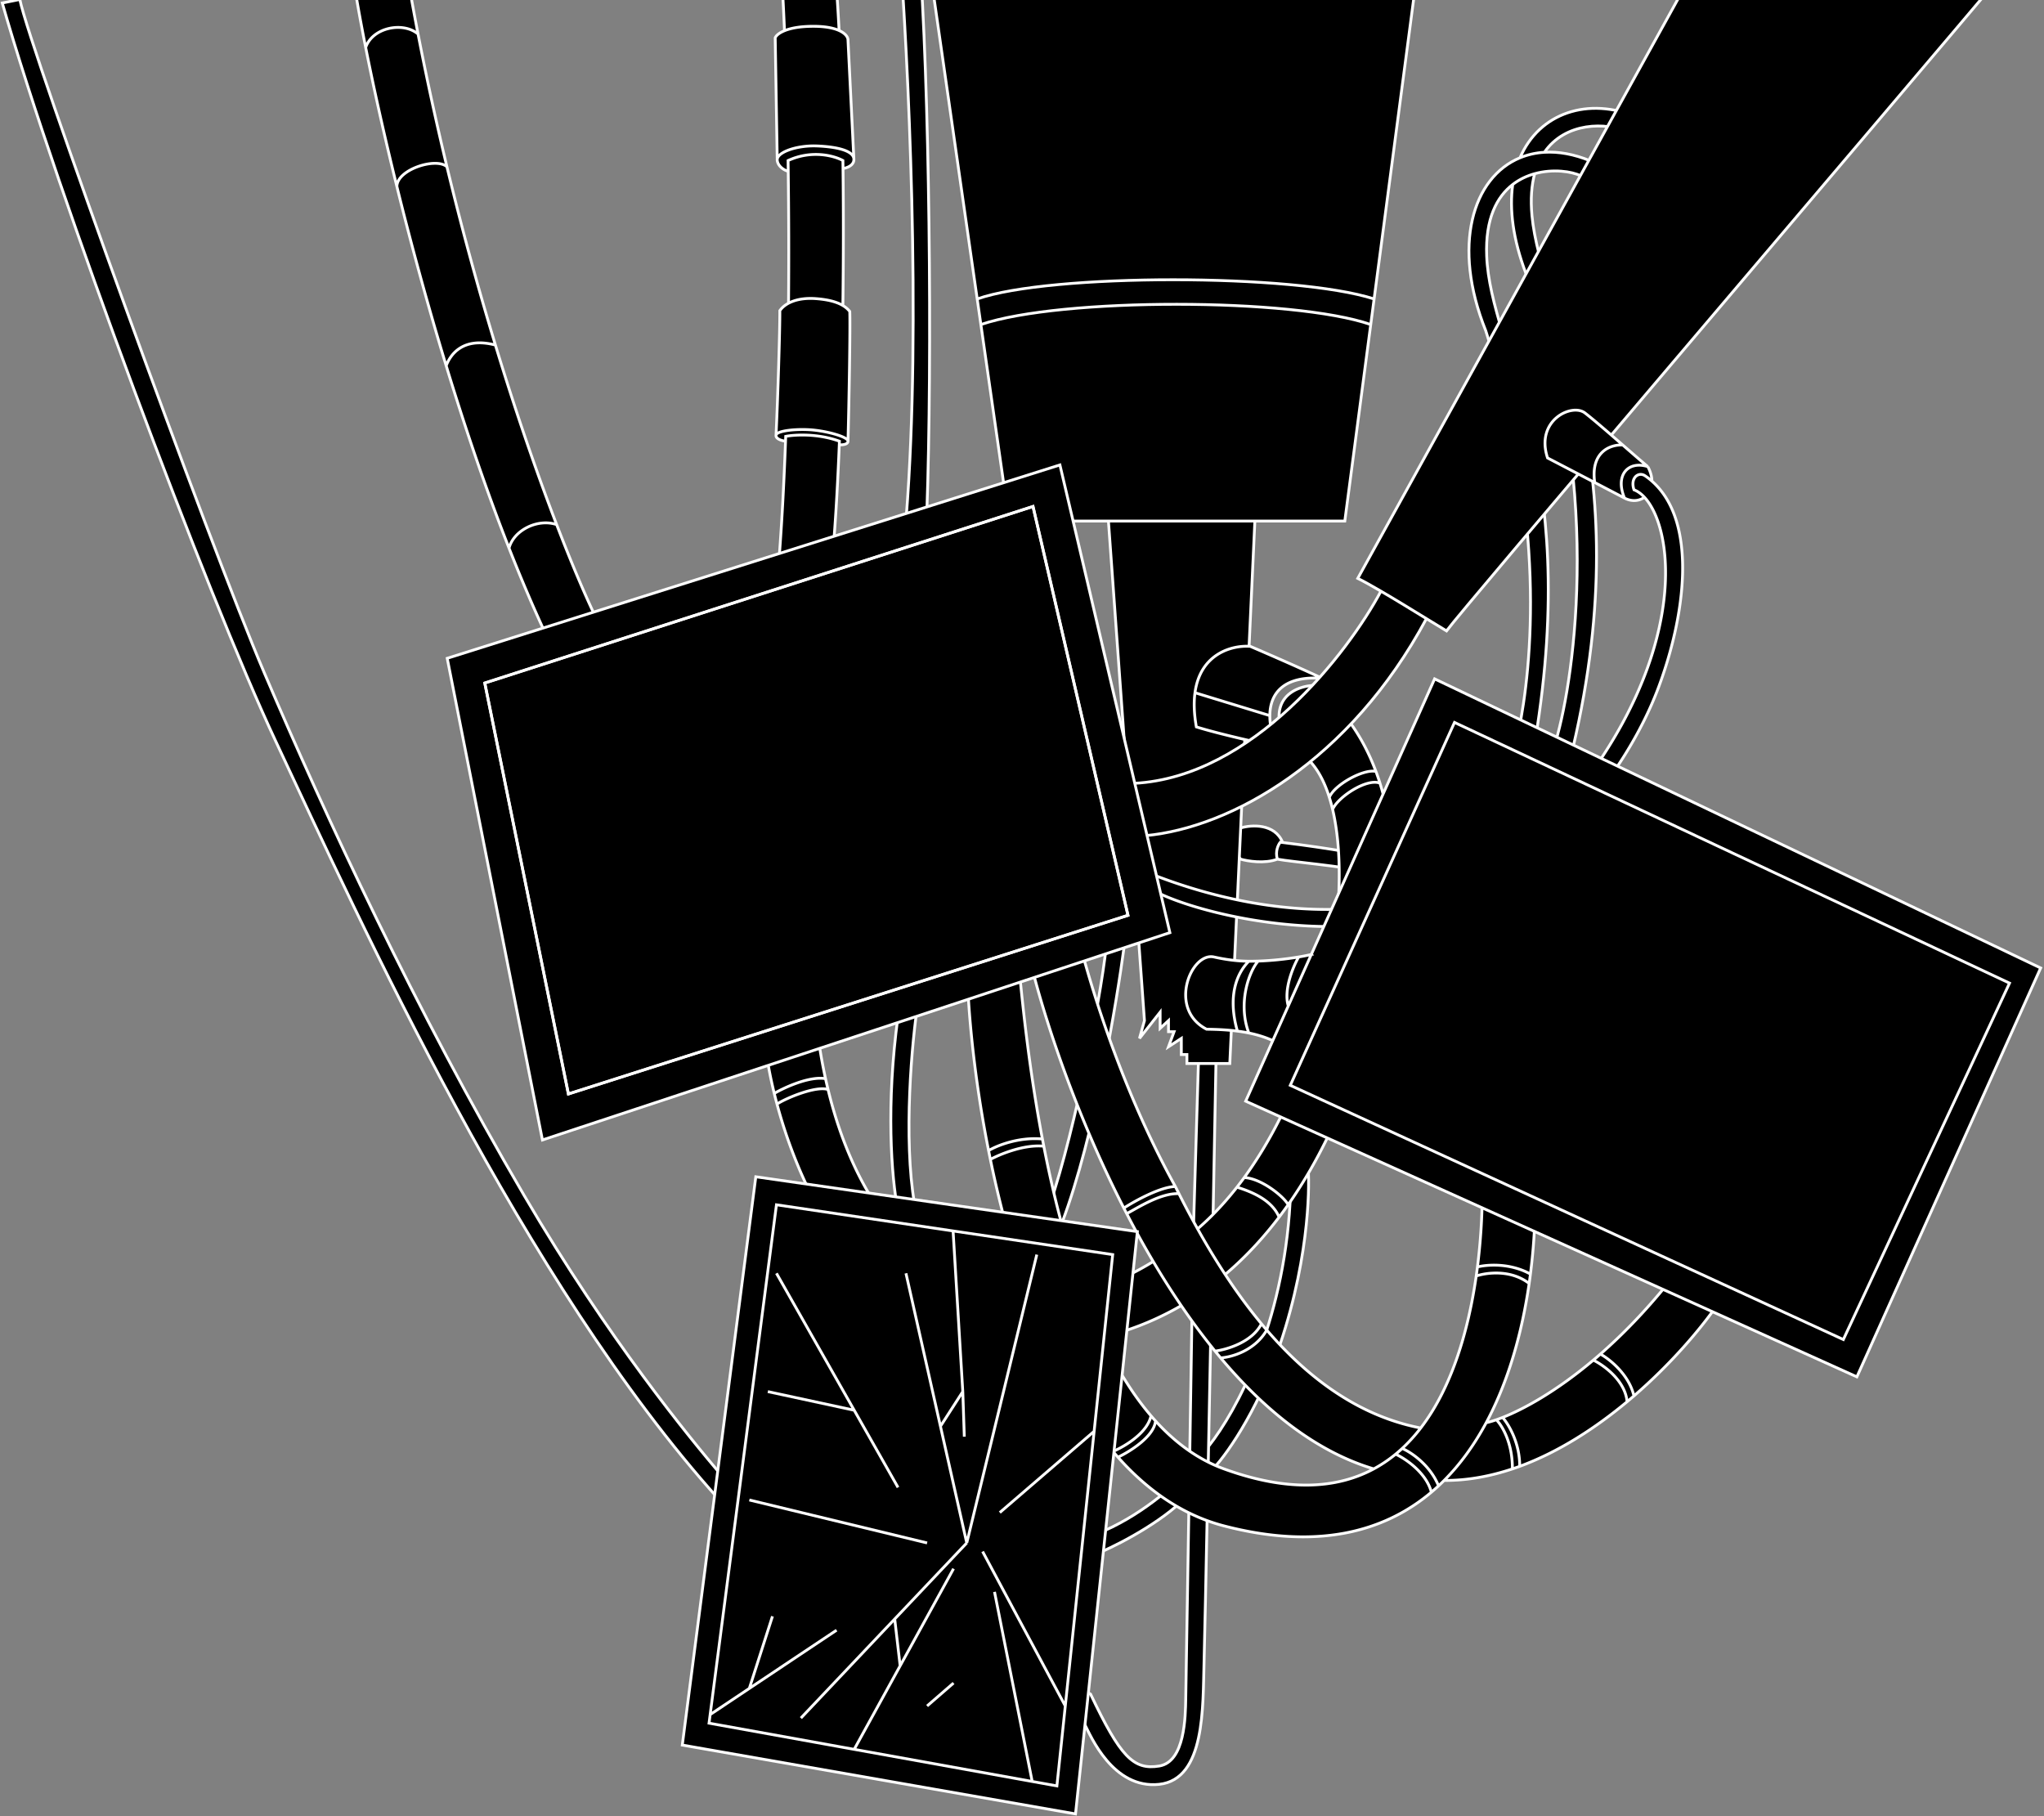 <svg width="726" height="645" viewBox="0 0 726 645" fill="none" xmlns="http://www.w3.org/2000/svg"><rect x="0" y="0" width="726" height="645" fill="#808080" stroke="none"/><path d="M528.049 90.903c1.33 33.605 33.7 72.332 17.211 172.107-3.496 3.496-5.561-.386-6.02-2.611 5.092-24.342 9.988-76.174-11.522-142.934-12.122-30.212-4.638-54.477 12.17-61.427 6.824-15.943 24.183-21.791 41.865-14.39 1.402 4.22-1.752 5.274-3.505 5.274-7.674-3.613-22.25-3.64-29.708 7.162 5.01-.303 10.527.656 16.378 3.07 1.403 4.219-1.752 5.274-3.504 5.274-3.168-1.552-9.798-2.538-16.322-.734-1.099 4.052-1.507 8.963-.963 14.867 3.132 34.025 38.758 86.143 14.557 189.06-3.496 3.496-5.561-.386-6.02-2.611 6.66-22.744 16.991-93.066-10.676-165.876-4.66-12.262-5.916-22.893-4.69-31.61-5.623 4.338-9.775 12.131-9.251 25.38m-39.107 219.181c-14.362-2.756-29.739-3.917-35.251-4.932-4.501 1.707-10.552.711-13.015 0-1.776-1.637-4.262-6.148 0-11.097 3.808-1.133 12.121-1.687 14.905 5.173 16.736 2.018 31.584 4.779 36.988 5.924-.629.677-2.234 2.611-3.627 4.932M324.85 427.704c-4.061-23.239-1.014-58.003 1.336-72.48-.658-.564-3.207-1.354-6.366 0-5.03 31.52-3.641 58.635-1.293 72.48 19.742 18.895 51.393 7.897 58.726 6.486 11.651-31.004 19.457-78.778 22.09-98.426-.376-1.128-2.764-2.707-6.374 0-2.201 20.752-12.836 73.592-21.759 96.649-13.255 3.103-40.268 6.572-46.36-4.709m98.962 11.489 1.846-61.611h6.232c-.65 35.373-1.715 90.618-2.619 136.102 10.07-12.716 26.502-43.418 28.94-86.417 0-29.1 5.915-20.202 6.478-11.397.374 5.853.49 33.892-12.307 68.042-7.716 20.59-19.076 36.205-23.303 39.421-.694 34.705-1.261 61.988-1.419 67.236-.466 15.46.525 41.369-15.919 43.163s-24.392-17.279-26.425-21.225c-2.032-3.946-2.929-14.051 2.033-10.822 10.583 22.241 15.21 27.061 24.392 25.55 9.011-1.483 9.291-17.069 9.408-23.582l.007-.362c.05-2.724.593-35.294 1.206-72.928-6.883 8.392-23.201 17.406-31.408 20.872-1.029-.605-2.721-3.171-1.268-6.513 14.778-5.81 27.564-16.977 32.818-23.087.477-29.345.976-60.551 1.308-82.442M321.88 183.675c5.461-68.696.592-164.218-2.42-203.523h6.827c3.968 49.543 4.839 148.241 2.923 201.367-1.056 1.056-5.359 2.719-7.33 2.156M.81 1.064 7.034-.191c3.677 17.989 67.395 193.67 86.816 239.103 22.006 51.479 53.604 119.594 92.275 185.6 30.259 51.647 59.183 86.516 69.836 99.111 1.28 2.105 2.932 6.81-.705 8.794-69.131-76.822-126.777-203.991-157.438-269.407C73.653 211.452 20.405 69.52.81 1.064" fill="#000"/><path d="M548.54 54.084c7.458-10.802 22.034-10.775 29.708-7.162 1.753 0 4.907-1.054 3.505-5.274-17.682-7.401-35.041-1.553-41.865 14.39m8.652-1.954c5.01-.303 10.527.656 16.378 3.07 1.403 4.219-1.752 5.274-3.504 5.274-3.168-1.552-9.798-2.538-16.322-.734m3.448-7.61c-3.091.186-5.988.853-8.652 1.954m0 0c-16.808 6.95-24.292 31.215-12.17 61.427 21.51 66.76 16.614 118.592 11.522 142.934.459 2.225 2.524 6.107 6.02 2.611 16.489-99.775-15.881-138.502-17.211-172.107-.524-13.248 3.628-21.04 9.251-25.378m7.792-3.83c-1.099 4.051-1.507 8.962-.963 14.866 3.132 34.025 38.758 86.143 14.557 189.06-3.496 3.496-5.561-.386-6.02-2.611 6.66-22.744 16.991-93.066-10.676-165.876-4.66-12.262-5.916-22.893-4.69-31.61m7.792-3.83c-2.7.747-5.381 1.971-7.792 3.83m-83.609 239.629c-.834-2.785.347-5.178 1.041-6.026l.849.102m-1.89 5.924c5.512 1.015 20.889 2.176 35.251 4.932 1.393-2.321 2.998-4.255 3.627-4.932-5.404-1.145-20.252-3.906-36.988-5.924m-1.89 5.924c-4.501 1.707-10.552.711-13.015 0-1.776-1.637-4.262-6.148 0-11.097 3.808-1.133 12.121-1.687 14.905 5.173m-33.077 222.406c.477-29.345.976-60.551 1.308-82.442l1.846-61.611h6.232c-.651 35.373-1.715 90.618-2.619 136.102m-6.767 7.951c-5.254 6.11-18.04 17.276-32.818 23.087-1.453 3.342.239 5.908 1.268 6.513 8.207-3.466 24.525-12.48 31.408-20.872m.142-8.728-.142 8.728m0 0c-.613 37.634-1.156 70.204-1.206 72.928-.116 6.277-.232 22.433-9.415 23.944s-13.809-3.309-24.392-25.55c-4.962-3.229-4.065 6.876-2.033 10.822s9.981 23.018 26.425 21.225c16.444-1.794 15.453-27.703 15.919-43.163.158-5.248.726-32.531 1.419-67.236m.192-9.649c10.07-12.716 26.502-43.418 28.94-86.417 0-29.1 5.915-20.202 6.478-11.397.374 5.853.49 33.892-12.307 68.042-7.716 20.59-19.076 36.205-23.303 39.421m.192-9.649-.192 9.649M326.186 355.224c-2.35 14.477-5.397 49.241-1.336 72.48 6.092 11.281 33.105 7.812 46.36 4.709 8.923-23.057 19.558-75.897 21.759-96.649 3.61-2.707 5.998-1.128 6.374 0-2.633 19.648-10.439 67.422-22.09 98.426-7.333 1.411-38.984 12.409-58.726-6.486-2.348-13.845-3.737-40.96 1.293-72.48 3.159-1.354 5.708-.564 6.366 0ZM319.46-19.848c3.012 39.305 7.881 134.827 2.42 203.523 1.971.563 6.274-1.1 7.33-2.156 1.916-53.126 1.045-151.824-2.923-201.367zM7.034-.191.81 1.064C20.405 69.52 73.653 211.452 97.818 263.01c30.661 65.416 88.307 192.585 157.438 269.407 3.637-1.984 1.985-6.689.705-8.794-10.653-12.595-39.577-47.464-69.836-99.111-38.671-66.006-70.269-134.121-92.275-185.6C74.43 193.479 10.711 17.798 7.034-.191Z" stroke="#fff"/><path d="M328.601-22.65h176.461l-16.998 128.83-1.199 9.086-9.21 69.8h-31.946l-8.901 192.648h-15.233v-3.171h-1.982v-5.747l-4.557 2.973 1.981-5.351h-1.981v-3.93l-2.973 2.741v-5.747l-7.332 9.314 1.763-6.308L393.7 185.065h-17.644l-2.582-13.024-16.629 2.109-8.451-58.885-1.304-9.086z" fill="#000"/><path d="M348.394 115.265c28.391-9.643 110.99-9.536 138.471 0m-138.471 0-1.304-9.086m1.304 9.086 8.451 58.885 16.629-2.109 2.582 13.024H393.7m93.165-69.8-9.21 69.8h-31.946m41.156-69.8 1.199-9.086m-140.974 0L328.601-22.65h176.461l-16.998 128.83m-140.974 0c25.746-9.104 112.917-9.087 140.974 0M393.7 185.065l12.794 177.422-1.763 6.308 7.332-9.314v5.747l2.973-2.741v3.93h1.981l-1.981 5.351 4.557-2.973v5.747h1.982v3.171h15.233l8.901-192.648m-52.009 0h52.009" stroke="#fff"/><path d="M453.372 265.111c-6.039-1.242-20.181-4.368-28.443-6.942-.85-4.755-.945-8.768-.488-12.142 1.876-13.825 13.041-16.923 19.619-16.469 5.023 2.144 17.167 7.415 25.564 11.343-13.465-.954-18.543 5.139-18.599 13.259-.023 3.416.843 7.191 2.347 10.951" fill="#000"/><path d="M454.726 258.169c-2.573-11.648 7.054-14.672 12.19-14.729 9.727 7.685 17.092 17.933 21.796 30.554a85 85 0 0 1 1.426 4.157c6.65 21.153 6.308 48.413-2.273 80.985-6.088 23.105-15.638 47.83-30.324 68.731a149 149 0 0 1-3.227 4.419c-20.174 26.577-49.333 45.95-91.22 45.95-51.413 0-77.311-49.628-87.119-86.112a175 175 0 0 1-.972-3.781c-1.311-5.355-2.264-10.36-2.891-14.801l18.46-5.274a195 195 0 0 0 2.643 14.833q.428 1.952.891 3.857c18.293 75.311 76.908 95.785 130.823 49.875 5.201-4.428 10.01-9.549 14.425-15.194a128 128 0 0 0 2.575-3.411c28.121-38.601 38.972-98.534 31.401-130.745a61 61 0 0 0-1.173-4.3c-1.595-5.074-3.735-9.262-6.427-12.316-2.991-2.935-9.379-9.583-11.004-12.698" fill="#000"/><path d="M275.003 388.343c-1.311-5.355-2.264-10.36-2.891-14.801l18.46-5.274a195 195 0 0 0 2.643 14.833m-18.212 5.242c3.699-2.147 12.52-6.202 18.212-5.242m-18.212 5.242q.457 1.864.972 3.781m17.24-9.023q.428 1.952.891 3.857m-18.131 5.166c9.808 36.484 35.706 86.112 87.119 86.112 41.887 0 71.046-19.373 91.22-45.95m-178.339-40.162c3.494-2.261 13.993-6.552 18.131-5.166m0 0c18.293 75.311 76.908 95.785 130.823 49.875 5.201-4.428 10.01-9.549 14.425-15.194m0 0c4.934 1.555 12.348 4.396 14.96 10.647m-14.96-10.647a128 128 0 0 0 2.575-3.411m12.385 14.058a149 149 0 0 0 3.227-4.419m-15.612-9.639c5.97.272 13.882 6.549 15.612 9.639m-15.612-9.639c28.121-38.601 38.972-98.534 31.401-130.745m-15.789 140.384c14.686-20.901 24.236-45.626 30.324-68.731 8.581-32.572 8.923-59.832 2.273-80.985m-17.981 5.032c-1.595-5.074-3.735-9.262-6.427-12.316-2.991-2.935-9.379-9.583-11.004-12.698-2.573-11.648 7.054-14.672 12.19-14.729 9.727 7.685 17.092 17.933 21.795 30.554m-16.554 9.189c1.891-4.574 12.328-10.212 16.554-9.189m-16.554 9.189a61 61 0 0 1 1.173 4.3m15.381-13.489a84 84 0 0 1 1.427 4.157m-16.808 9.332c1.761-4.3 12.037-11.18 16.808-9.332m-65.697-32.124c1.876-13.825 13.041-16.923 19.619-16.469 5.023 2.144 17.167 7.415 25.564 11.343-13.465-.954-18.543 5.139-18.599 13.259m-26.584-8.133c-.457 3.374-.362 7.387.488 12.142 8.262 2.574 22.404 5.7 28.443 6.942-1.504-3.76-2.37-7.535-2.347-10.951m-26.584-8.133 26.584 8.133" stroke="#fff"/><path d="M723.04-23.193C656.135 56.092 519.637 216.06 513.782 224.073l-7.134-4.352c-27.127 50.534-69.282 74.237-99.791 77.072-3.913 1.171-11.674-17.555-3.913-18.585 42.084-2.261 75.899-46.438 87.546-68.244-3.161-1.843-6.03-3.448-8.232-4.549L608.62-23.193z" fill="#000"/><path d="M490.49 209.964c-3.161-1.843-6.03-3.448-8.232-4.549L608.62-23.193h114.42C656.135 56.092 519.637 216.06 513.782 224.073l-7.134-4.352m-16.158-9.757c-11.647 21.806-45.462 65.983-87.546 68.244-7.761 1.03 0 19.756 3.913 18.585 30.509-2.835 72.664-26.538 99.791-77.072m-16.158-9.757c5.154 3.006 11.083 6.644 16.158 9.757" stroke="#fff"/><path d="M549.671 162.65c-4.438-13.462 8.686-19.531 13.281-15.976 3.206 2.481 8.484 7.069 13.433 11.381l.608.53c3.148 2.743 6.12 5.333 8.286 7.145.989 1.841 1.433 3.583 1.455 5.14 16.695 14.709 11.666 48.889 2.01 74.162-10.828 28.338-41.787 73.254-93.807 82.22-35.84 6.177-74.485-4.779-85.585-11.195v-5.469c32.19 12.664 110.169 32.749 159.181-40.919 30.041-45.152 25.456-82.387 15.544-93.063-1.868 1.367-4.486 1.64-7.074.288a18933 18933 0 0 0-27.332-14.244" fill="#000"/><path d="M577.003 176.894c-2.096-1.095-5.899-3.08-10.585-5.523m10.585 5.523c-3.454-8.202 1.299-13.35 8.276-11.164m-8.276 11.164c2.588 1.352 5.206 1.079 7.074-.288m1.202-10.876c-2.305-1.929-5.523-4.738-8.894-7.675m8.894 7.675c.989 1.841 1.433 3.583 1.455 5.14m-10.349-12.815c-4.949-4.312-10.227-8.9-13.433-11.381-4.595-3.555-17.719 2.514-13.281 15.976 5.918 3.078 11.82 6.152 16.747 8.721m9.967-13.316c-3.983-.246-11.553 2.072-9.967 13.316m20.316-.501c16.695 14.709 11.666 48.889 2.01 74.162-10.828 28.338-41.787 73.254-93.807 82.22-35.84 6.177-74.485-4.779-85.585-11.195v-5.469c32.19 12.664 110.169 32.749 159.181-40.919 30.041-45.152 25.456-82.387 15.544-93.063m2.657-5.736a26 26 0 0 0-2.362-1.847c-2.411-1.67-5.443.735-3.994 4.938 1.275.489 2.525 1.381 3.699 2.645" stroke="#fff"/><path d="m343.738 350.573 18.307-5.881c1.411 14.764 3.771 36.511 8.202 59.831q.243 1.283.496 2.572c6.809 34.798 18.276 72.627 38.075 95.751a86 86 0 0 0 1.603 1.819c7.036 7.759 15.09 13.685 24.317 17.034 22.897 8.309 40.18 6.996 53.194 0-20.401-6.082-38.596-20.681-54.374-39.433a216 216 0 0 1-1.995-2.409c-11.908-14.603-22.397-31.527-31.373-48.818q-.512-.986-1.017-1.973c-15.797-30.875-26.773-62.687-32.392-84.374l17.561-6.472c8.451 30.745 20.237 59.954 33.125 83.187q.633 1.278 1.274 2.547c8.737 17.304 18.41 33.077 29.3 46.196a161 161 0 0 0 1.89 2.235c15.524 18.028 33.491 30.671 54.684 34.797 11.359-14.778 17.039-35.388 19.716-53.983q.233-1.62.436-3.216a217 217 0 0 0 1.718-26.91c3.648.566 12.49 3.39 18.676 10.156a216 216 0 0 1-1.575 19.278 202 202 0 0 1-.455 3.348c-2.504 17.335-7.321 34.68-15.259 49.45a35 35 0 0 0 3.603-1.049q1.05-.361 2.223-.823c7.658-3.02 19.139-9.335 32.229-20.361q1.247-1.049 2.511-2.155c7.632-6.681 15.749-14.945 23.931-25.062 9.04 3.191 15.279 6.689 17.268 8.039-5.994 8.565-16.279 20.658-29.286 31.886q-1.201 1.037-2.434 2.064c-11.177 9.307-24.197 17.817-38.137 22.942q-1.294.477-2.598.913c-7.867 2.629-16.003 4.148-24.248 4.102a72 72 0 0 1-4.53 4.171c-16.94 14.286-40.791 20.527-73.666 11.97-14.612-3.803-27.074-12.52-37.653-24.401a107 107 0 0 1-1.778-2.047c-22.223-26.226-35.861-66.538-43.54-103.708a395 395 0 0 1-.634-3.129c-4.331-21.797-6.616-42.335-7.395-58.084" fill="#000"/><path d="M495.707 516.471c3.466 1.594 10.859 6.526 12.697 13.501m-12.697-13.501a52 52 0 0 0 2.332-2.037m-2.332 2.037a48 48 0 0 1-7.775 5.228m20.472 8.273c-16.94 14.286-40.791 20.527-73.666 11.97-14.612-3.803-27.074-12.52-37.653-24.401m111.319 12.431a70 70 0 0 0 2.541-2.25m-12.906-13.288c3.027 1.29 9.847 5.752 12.906 13.288m-12.906-13.288a58.4 58.4 0 0 0 6.576-7.252m6.33 20.54a72 72 0 0 0 1.989-1.921m-115.849-8.26c4.238-1.987 12.839-7.345 13.336-12.876m-13.336 12.876a107 107 0 0 1-1.778-2.047m15.114-10.829c7.036 7.759 15.09 13.685 24.317 17.034 22.897 8.309 40.18 6.996 53.194 0m-77.511-17.034a86 86 0 0 1-1.603-1.819m-13.511 12.648c3.969-1.649 12.229-6.487 13.511-12.648m-13.511 12.648c-22.223-26.226-35.861-66.538-43.54-103.708m57.051 91.06c-19.799-23.124-31.266-60.953-38.075-95.751m-18.976 4.691c3.431-1.863 12.031-5.41 18.976-4.691m-18.976 4.691a395 395 0 0 1-.634-3.129m19.61-1.562q-.253-1.289-.496-2.572m-19.114 4.134c-4.331-21.797-6.616-42.335-7.395-58.084l18.307-5.881c1.411 14.764 3.771 36.511 8.202 59.831m-19.114 4.134c2.796-1.696 10.533-4.897 19.114-4.134m154.084 48.676c3.569-1.225 12.325-2.41 18.8 2.656m-18.8-2.656q.233-1.62.436-3.216m-.436 3.216c-2.677 18.595-8.357 39.205-19.716 53.983m38.516-51.327q.242-1.674.455-3.348m-.455 3.348c-2.504 17.335-7.321 34.68-15.259 49.45m-3.105-55.322a217 217 0 0 0 1.718-26.91c3.648.566 12.49 3.39 18.676 10.156a216 216 0 0 1-1.575 19.278m-18.819-2.524c3.24-.85 11.539-1.534 18.819 2.524m-38.971 54.675c-21.193-4.126-39.16-16.769-54.684-34.797m38.001 49.314c-20.401-6.082-38.596-20.681-54.374-39.433m94.314 23.039c-4.107 7.64-9.048 14.592-14.938 20.496m14.938-20.496a35 35 0 0 0 3.603-1.049m-18.541 21.545c8.245.046 16.381-1.473 24.248-4.102m28.745-38.627c3.728 1.811 11.343 7.301 11.99 14.772m-11.99-14.772q1.247-1.049 2.511-2.155m-2.511 2.155c-13.09 11.026-24.571 17.341-32.229 20.361m44.219-5.589q1.233-1.027 2.434-2.064m-2.434 2.064c-11.177 9.307-24.197 17.817-38.137 22.942m28.658-39.869c7.632-6.681 15.749-14.945 23.931-25.062 9.04 3.191 15.279 6.689 17.268 8.039-5.994 8.565-16.279 20.658-29.286 31.886m-11.913-14.863c3.234 1.779 10.144 7.243 11.913 14.863m-46.653 7.653c2.05 2.293 6.137 8.974 6.082 17.353m-6.082-17.353q-1.172.462-2.223.823m8.305 16.53q-1.294.477-2.598.913m-5.707-17.443c1.935 1.913 5.784 8.081 5.707 17.443m-105.619-41.842c4.142-.511 13.237-3.168 16.478-9.707m-16.478 9.707q.991 1.215 1.995 2.409m-1.995-2.409c-11.908-14.603-22.397-31.527-31.373-48.818m47.851 39.111a161 161 0 0 0 1.89 2.235m-1.89-2.235c-10.89-13.119-20.563-28.892-29.3-46.196m14.817 58.312c3.68-.198 12.106-2.451 16.373-9.881m-50.758-43.319c-15.797-30.875-26.773-62.687-32.392-84.374l17.561-6.472c8.451 30.745 20.237 59.954 33.125 83.187m-18.294 7.659c3.865-2.503 12.935-7.539 18.294-7.659m-18.294 7.659q.505.987 1.017 1.973m17.277-9.632q.633 1.278 1.274 2.547m-18.551 7.085c3.755-1.973 12.073-7.41 18.551-7.085" stroke="#fff"/><path d="m251.838 612.007.397-3.049 23.551-181.062 62.734 9.294 56.693 8.399-6.592 62.762-10.246 97.555-2.981 28.389-8.775-1.583-63.221-11.404z" fill="#000"/><path fill-rule="evenodd" clip-rule="evenodd" d="M268.451 417.947 242.34 619.785l139.67 24.453 21.966-206.811zm-16.613 194.06.397-3.049 23.551-181.062 62.734 9.294 56.693 8.399-6.592 62.762-10.246 97.555-2.981 28.389-8.775-1.583-63.221-11.404z" fill="#000"/><path d="m275.786 452.233 27.612 48.631m15.568 27.42-15.568-27.42m-30.673-6.615 30.673 6.615m-37.245 31.879L329.294 548m-77.059 60.958 23.551-181.062 62.734 9.294m-86.285 171.768-.397 3.049 51.56 9.301m-51.163-12.35 13.918-9.291m30.984-20.683-30.984 20.683m0 0 8.215-25.612m10.093 36.147 33.328-35.187M343.377 548l24.881-102.411M343.377 548l-9.342-41.427M343.377 548l-25.588 27.015m3.993-122.782 12.253 54.34m0 0 7.934-12.324m0 0-3.449-57.059m3.449 57.059.54 16.009m-3.989-73.068 56.693 8.399-6.592 62.762m-33.508 28.852 33.508-28.852m0 0-10.246 97.555m-39.693-48.752-18.965 34.483m-16.319 29.671 63.221 11.404m-63.221-11.404 16.319-29.671m29.293-40.585 29.365 54.854m0 0-2.981 28.389-8.775-1.583m-13.384-67.342 13.384 67.342m-27.937-34.95-9.388 8.144m-11.505-30.891 1.928 16.622m-51.266-173.69L242.34 619.785l139.67 24.453 21.966-206.811z" stroke="#fff"/><path d="m125.901-5.02 18.914-2.82a1039 1039 0 0 0 3.674 19.945c3.161 16.27 6.62 32.026 10.255 47.125 12.56 52.176 27.222 96.506 38.97 127.095 5.23 13.616 9.882 24.51 13.515 32.161-4.294 2.684-13.848 7.649-17.712 6.038-4.376-9.418-8.621-19.436-12.714-29.846-8.097-20.6-15.596-42.732-22.319-64.78-6.655-21.823-12.55-43.563-17.515-63.652-4.5-18.204-8.236-35.051-11.081-49.376-1.629-8.195-2.965-15.565-3.987-21.89m170.31 196.545c-4.127 1.834-13.93 5.625-19.433 6.175.965-12.627 1.698-26.5 2.231-40.997-1.199-.145-3.551-.777-3.369-2.14.598-12.311 1.417-38.245 1.344-44.214.647-.955 1.67-1.895 3.094-2.657a2157 2157 0 0 0-.112-46.842c-1.147-.305-3.534-1.496-3.898-3.826a1.6 1.6 0 0 1-.007-.459l-.721-43.128c.256-.676 1.225-1.685 3.303-2.533-.447-10.568-.977-19.864-1.566-27.403 4.586-3.898 14.321-10.993 18.723-1.638.922 7.876 1.661 17.75 2.231 28.97 2.302 1.034 3.103 2.375 3.153 3.24l2.092 42.314c.219 2.33-2.475 3.276-3.849 3.459.182 15.888.157 32.455-.052 48.662 1.083.646 1.862 1.368 2.446 2.113.218 5.169-.267 32.875-.628 46.082 0 1.196-2.062 1.343-3.093 1.266-.509 12.568-1.144 23.991-1.889 33.556" fill="#000"/><path d="M129.888 16.87c-1.629-8.195-2.965-15.565-3.987-21.89l18.914-2.82a1039 1039 0 0 0 3.674 19.945m-18.601 4.765c2.487-7.26 13.455-9.206 18.601-4.766m-18.601 4.766c2.845 14.325 6.581 31.172 11.081 49.376m7.52-54.141c3.161 16.27 6.62 32.026 10.255 47.125m-17.775 7.016c0-6.078 14.016-10.472 17.775-7.016m-17.775 7.016c4.965 20.089 10.86 41.829 17.515 63.652m.26-70.668c12.56 52.176 27.222 96.506 38.97 127.095m-39.23-56.427c1.416-3.827 5.803-10.398 17.483-7.345m-17.483 7.345c6.723 22.048 14.222 44.18 22.319 64.78m0 0c4.093 10.41 8.338 20.428 12.714 29.846 3.864 1.611 13.418-3.354 17.712-6.038-3.633-7.651-8.285-18.545-13.515-32.161m-16.911 8.353c1.674-6.411 10.248-10.627 16.911-8.353M279.966 60.85c-1.147-.305-3.534-1.496-3.898-3.826m3.898 3.826q-.026-1.921-.054-3.826c8.535-3.93 16.544-1.638 19.481 0q.019 1.407.034 2.822m-19.461 1.004c.2 15.067.249 30.923.112 46.842m-4.01-50.668-.728-43.587c.256-.676 1.225-1.685 3.303-2.533m-2.575 46.12c-.216-1.384 1.336-2.686 3.786-3.641 2.705-1.056 6.504-1.689 10.228-1.546 3.599.139 6.87.558 9.256 1.317 2.32.738 3.804 1.798 3.938 3.233m0 0c.219 2.33-2.475 3.276-3.849 3.459m3.849-3.459-2.092-42.313c-.05-.866-.851-2.207-3.153-3.24m1.396 49.012c.182 15.888.157 32.455-.052 48.662m-1.344-97.674c-1.891-.85-4.797-1.492-9.132-1.492-4.855 0-8.133.697-10.256 1.562m19.388-.07c-.57-11.22-1.309-21.095-2.231-28.971-4.402-9.355-14.137-2.26-18.723 1.638.589 7.539 1.119 16.835 1.566 27.403m.366 145.799c-.533 14.497-1.266 28.37-2.231 40.997 5.503-.55 15.306-4.341 19.433-6.175.745-9.565 1.38-20.988 1.889-33.556m-19.091-1.266c-1.199-.145-3.551-.777-3.369-2.14m3.369 2.14.063-1.72c3.127-.607 11.321-1.114 19.079 1.72l-.051 1.266m-22.46-3.406c.598-12.311 1.417-38.245 1.344-44.214.647-.955 1.67-1.895 3.094-2.657m-4.438 46.871c.095-.712 1.5-1.245 3.501-1.584 2.786-.471 6.728-.563 9.9-.233 3.158.329 6.736 1.104 9.187 1.987 1.779.642 2.965 1.342 2.965 1.97m0 0c0 1.196-2.062 1.343-3.093 1.266m3.093-1.266c.361-13.207.846-40.913.628-46.082-.584-.745-1.363-1.467-2.446-2.113m0 0c-1.957-1.168-4.905-2.085-9.475-2.436-4.341-.334-7.58.421-9.822 1.62" stroke="#fff"/><path fill-rule="evenodd" clip-rule="evenodd" d="m158.847 233.806 217.621-68.677 39.06 166.113-222.863 73.631zm43.04 154.725-29.703-145.95 194.722-62.707 33.737 145.216z" fill="#000"/><path d="m172.184 242.581 29.703 145.95 198.756-63.441-33.737-145.216z" fill="#000"/><path clip-rule="evenodd" d="m158.847 233.806 217.621-68.677 39.06 166.113-222.863 73.631zm43.04 154.725-29.703-145.95 194.722-62.707 33.737 145.216z" stroke="#fff"/><path d="m172.184 242.581 29.703 145.95 198.756-63.441-33.737-145.216z" stroke="#fff"/><path fill-rule="evenodd" clip-rule="evenodd" d="m509.554 241.114-43.796 97.884-8.185 18.293-5.497 12.286-9.629 21.521 217.091 97.911 65.274-145.216zm204.197 108.052-197.132-92.582-58.331 128.887 196.44 90.285z" fill="#000"/><path d="M431.151 339.882c-8.116-1.765-16.471 18.486-2.588 25.661 4.108.047 7.706.258 10.943.673-3.65-12.788 0-20.786 4.056-24.825-4.316-.019-8.448-.625-12.411-1.509" fill="#000"/><path d="M443.562 366.882c-4.056-10.748.21-22.109 3.343-25.54a90 90 0 0 1-3.343.049c-4.056 4.039-7.706 12.037-4.056 24.825 1.417.181 2.765.402 4.056.666" fill="#000"/><path d="m452.076 369.577 5.497-12.286c-1.727-5.849 1.75-14.043 3.705-17.409a110 110 0 0 1-14.373 1.46c-3.133 3.431-7.399 14.792-3.343 25.54 3.107.634 5.887 1.516 8.514 2.695" fill="#000"/><path d="M465.758 338.998a78 78 0 0 1-4.48.884c-1.955 3.366-5.432 11.56-3.705 17.409zm50.861-82.414 197.132 92.582-59.023 126.59-196.44-90.285z" fill="#000"/><path d="m465.758 338.998 43.796-97.884 215.258 102.679-65.274 145.216-217.091-97.911 9.629-21.521m13.682-30.579a78 78 0 0 1-4.48.884m4.48-.884-8.185 18.293m-5.497 12.286 5.497-12.286m-5.497 12.286c-2.627-1.179-5.407-2.061-8.514-2.695m17.716-27c-1.955 3.366-5.432 11.56-3.705 17.409m3.705-17.409a110 110 0 0 1-14.373 1.46m0 0c-3.133 3.431-7.399 14.792-3.343 25.54m3.343-25.54a90 90 0 0 1-3.343.049m0 25.491a55 55 0 0 0-4.056-.666m4.056-24.825c-4.316-.019-8.448-.625-12.411-1.509-8.116-1.765-16.471 18.486-2.588 25.661 4.108.047 7.706.258 10.943.673m4.056-24.825c-4.056 4.039-7.706 12.037-4.056 24.825m77.113-109.632 197.132 92.582-59.023 126.59-196.44-90.285z" stroke="#fff"/></svg>